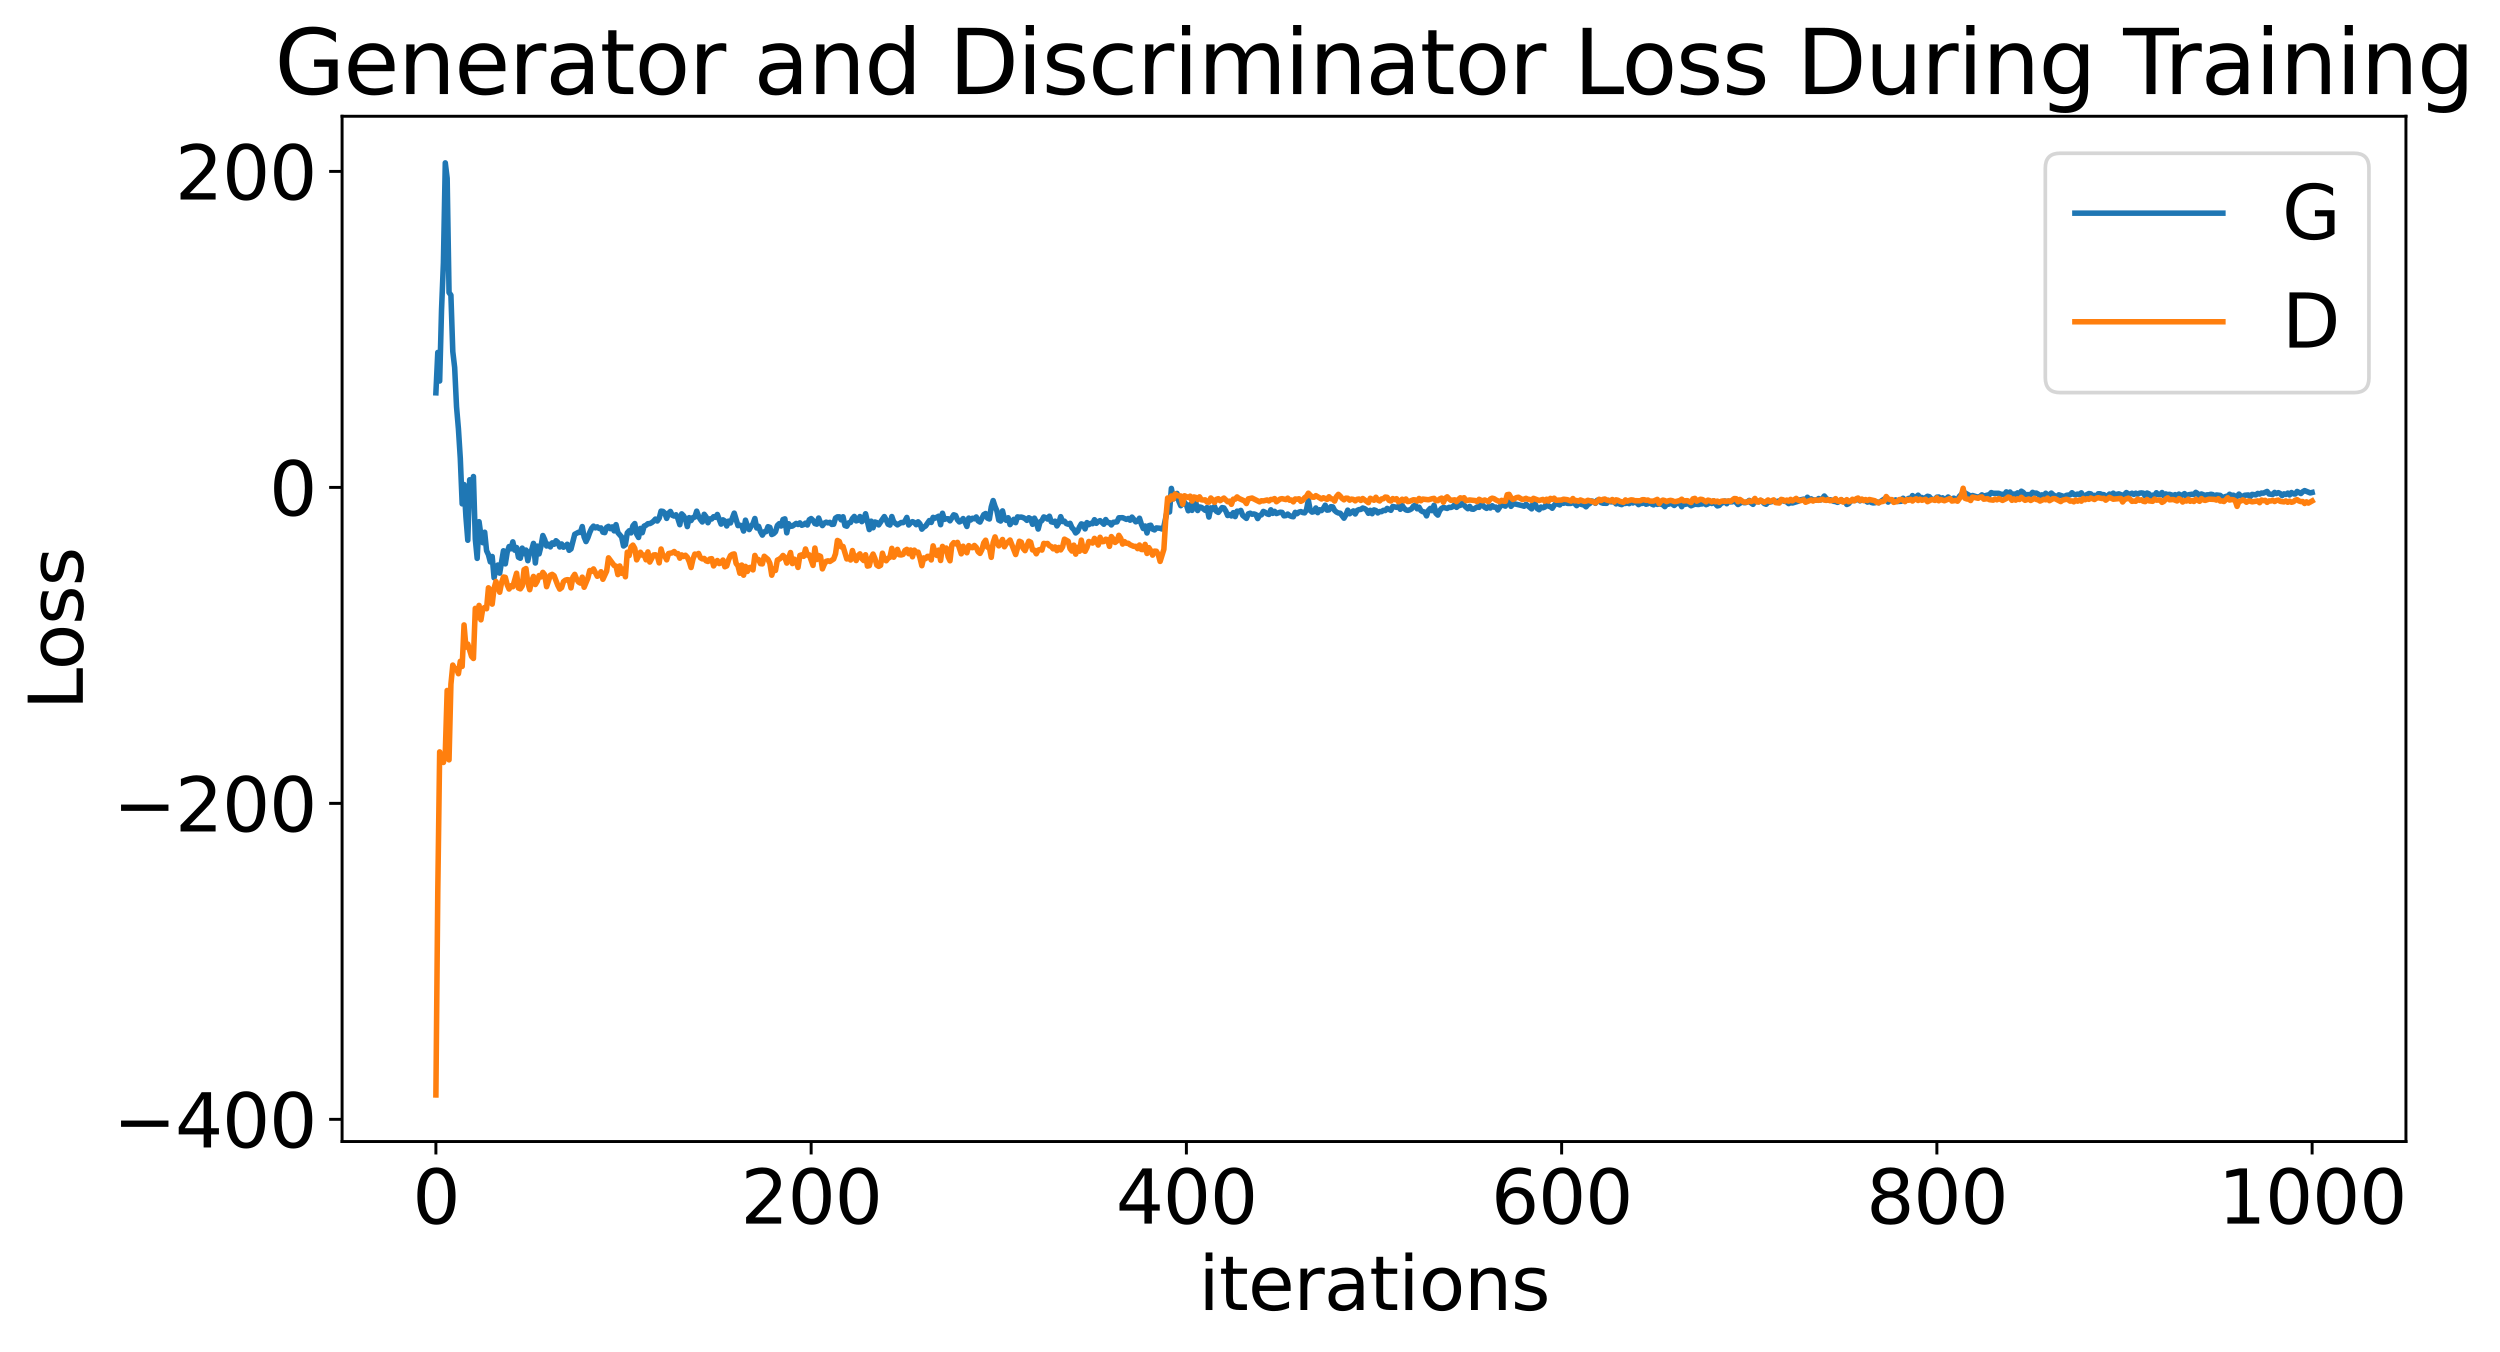 <?xml version="1.0" encoding="utf-8" standalone="no"?>
<!DOCTYPE svg PUBLIC "-//W3C//DTD SVG 1.1//EN"
  "http://www.w3.org/Graphics/SVG/1.1/DTD/svg11.dtd">
<svg xmlns:xlink="http://www.w3.org/1999/xlink" width="675.923pt" height="365.549pt" viewBox="0 0 675.923 365.549" xmlns="http://www.w3.org/2000/svg" version="1.1">
 <defs>
  <style type="text/css">*{stroke-linejoin: round; stroke-linecap: butt}</style>
 </defs>
 <g id="figure_1">
  <g id="patch_1">
   <path d="M 0 365.549 
L 675.923 365.549 
L 675.923 -0 
L 0 -0 
z
" style="fill: #ffffff"/>
  </g>
  <g id="axes_1">
   <g id="patch_2">
    <path d="M 92.491 308.636 
L 650.491 308.636 
L 650.491 31.436 
L 92.491 31.436 
z
" style="fill: #ffffff"/>
   </g>
   <g id="matplotlib.axis_1">
    <g id="xtick_1">
     <g id="line2d_1">
      <defs>
       <path id="m9a4aef0aaa" d="M 0 0 
L 0 3.5 
" style="stroke: #000000; stroke-width: 0.8"/>
      </defs>
      <g>
       <use xlink:href="#m9a4aef0aaa" x="117.854" y="308.636" style="stroke: #000000; stroke-width: 0.8"/>
      </g>
     </g>
     <g id="text_1">
      <!-- 0 -->
      <g transform="translate(111.492 330.833) scale(0.2 -0.2)">
       <defs>
        <path id="DejaVuSans-30" d="M 2034 4250 
Q 1547 4250 1301 3770 
Q 1056 3291 1056 2328 
Q 1056 1369 1301 889 
Q 1547 409 2034 409 
Q 2525 409 2770 889 
Q 3016 1369 3016 2328 
Q 3016 3291 2770 3770 
Q 2525 4250 2034 4250 
z
M 2034 4750 
Q 2819 4750 3233 4129 
Q 3647 3509 3647 2328 
Q 3647 1150 3233 529 
Q 2819 -91 2034 -91 
Q 1250 -91 836 529 
Q 422 1150 422 2328 
Q 422 3509 836 4129 
Q 1250 4750 2034 4750 
z
" transform="scale(0.016)"/>
       </defs>
       <use xlink:href="#DejaVuSans-30"/>
      </g>
     </g>
    </g>
    <g id="xtick_2">
     <g id="line2d_2">
      <g>
       <use xlink:href="#m9a4aef0aaa" x="219.309" y="308.636" style="stroke: #000000; stroke-width: 0.8"/>
      </g>
     </g>
     <g id="text_2">
      <!-- 200 -->
      <g transform="translate(200.221 330.833) scale(0.2 -0.2)">
       <defs>
        <path id="DejaVuSans-32" d="M 1228 531 
L 3431 531 
L 3431 0 
L 469 0 
L 469 531 
Q 828 903 1448 1529 
Q 2069 2156 2228 2338 
Q 2531 2678 2651 2914 
Q 2772 3150 2772 3378 
Q 2772 3750 2511 3984 
Q 2250 4219 1831 4219 
Q 1534 4219 1204 4116 
Q 875 4013 500 3803 
L 500 4441 
Q 881 4594 1212 4672 
Q 1544 4750 1819 4750 
Q 2544 4750 2975 4387 
Q 3406 4025 3406 3419 
Q 3406 3131 3298 2873 
Q 3191 2616 2906 2266 
Q 2828 2175 2409 1742 
Q 1991 1309 1228 531 
z
" transform="scale(0.016)"/>
       </defs>
       <use xlink:href="#DejaVuSans-32"/>
       <use xlink:href="#DejaVuSans-30" x="63.623"/>
       <use xlink:href="#DejaVuSans-30" x="127.246"/>
      </g>
     </g>
    </g>
    <g id="xtick_3">
     <g id="line2d_3">
      <g>
       <use xlink:href="#m9a4aef0aaa" x="320.763" y="308.636" style="stroke: #000000; stroke-width: 0.8"/>
      </g>
     </g>
     <g id="text_3">
      <!-- 400 -->
      <g transform="translate(301.676 330.833) scale(0.2 -0.2)">
       <defs>
        <path id="DejaVuSans-34" d="M 2419 4116 
L 825 1625 
L 2419 1625 
L 2419 4116 
z
M 2253 4666 
L 3047 4666 
L 3047 1625 
L 3713 1625 
L 3713 1100 
L 3047 1100 
L 3047 0 
L 2419 0 
L 2419 1100 
L 313 1100 
L 313 1709 
L 2253 4666 
z
" transform="scale(0.016)"/>
       </defs>
       <use xlink:href="#DejaVuSans-34"/>
       <use xlink:href="#DejaVuSans-30" x="63.623"/>
       <use xlink:href="#DejaVuSans-30" x="127.246"/>
      </g>
     </g>
    </g>
    <g id="xtick_4">
     <g id="line2d_4">
      <g>
       <use xlink:href="#m9a4aef0aaa" x="422.218" y="308.636" style="stroke: #000000; stroke-width: 0.8"/>
      </g>
     </g>
     <g id="text_4">
      <!-- 600 -->
      <g transform="translate(403.13 330.833) scale(0.2 -0.2)">
       <defs>
        <path id="DejaVuSans-36" d="M 2113 2584 
Q 1688 2584 1439 2293 
Q 1191 2003 1191 1497 
Q 1191 994 1439 701 
Q 1688 409 2113 409 
Q 2538 409 2786 701 
Q 3034 994 3034 1497 
Q 3034 2003 2786 2293 
Q 2538 2584 2113 2584 
z
M 3366 4563 
L 3366 3988 
Q 3128 4100 2886 4159 
Q 2644 4219 2406 4219 
Q 1781 4219 1451 3797 
Q 1122 3375 1075 2522 
Q 1259 2794 1537 2939 
Q 1816 3084 2150 3084 
Q 2853 3084 3261 2657 
Q 3669 2231 3669 1497 
Q 3669 778 3244 343 
Q 2819 -91 2113 -91 
Q 1303 -91 875 529 
Q 447 1150 447 2328 
Q 447 3434 972 4092 
Q 1497 4750 2381 4750 
Q 2619 4750 2861 4703 
Q 3103 4656 3366 4563 
z
" transform="scale(0.016)"/>
       </defs>
       <use xlink:href="#DejaVuSans-36"/>
       <use xlink:href="#DejaVuSans-30" x="63.623"/>
       <use xlink:href="#DejaVuSans-30" x="127.246"/>
      </g>
     </g>
    </g>
    <g id="xtick_5">
     <g id="line2d_5">
      <g>
       <use xlink:href="#m9a4aef0aaa" x="523.672" y="308.636" style="stroke: #000000; stroke-width: 0.8"/>
      </g>
     </g>
     <g id="text_5">
      <!-- 800 -->
      <g transform="translate(504.585 330.833) scale(0.2 -0.2)">
       <defs>
        <path id="DejaVuSans-38" d="M 2034 2216 
Q 1584 2216 1326 1975 
Q 1069 1734 1069 1313 
Q 1069 891 1326 650 
Q 1584 409 2034 409 
Q 2484 409 2743 651 
Q 3003 894 3003 1313 
Q 3003 1734 2745 1975 
Q 2488 2216 2034 2216 
z
M 1403 2484 
Q 997 2584 770 2862 
Q 544 3141 544 3541 
Q 544 4100 942 4425 
Q 1341 4750 2034 4750 
Q 2731 4750 3128 4425 
Q 3525 4100 3525 3541 
Q 3525 3141 3298 2862 
Q 3072 2584 2669 2484 
Q 3125 2378 3379 2068 
Q 3634 1759 3634 1313 
Q 3634 634 3220 271 
Q 2806 -91 2034 -91 
Q 1263 -91 848 271 
Q 434 634 434 1313 
Q 434 1759 690 2068 
Q 947 2378 1403 2484 
z
M 1172 3481 
Q 1172 3119 1398 2916 
Q 1625 2713 2034 2713 
Q 2441 2713 2670 2916 
Q 2900 3119 2900 3481 
Q 2900 3844 2670 4047 
Q 2441 4250 2034 4250 
Q 1625 4250 1398 4047 
Q 1172 3844 1172 3481 
z
" transform="scale(0.016)"/>
       </defs>
       <use xlink:href="#DejaVuSans-38"/>
       <use xlink:href="#DejaVuSans-30" x="63.623"/>
       <use xlink:href="#DejaVuSans-30" x="127.246"/>
      </g>
     </g>
    </g>
    <g id="xtick_6">
     <g id="line2d_6">
      <g>
       <use xlink:href="#m9a4aef0aaa" x="625.127" y="308.636" style="stroke: #000000; stroke-width: 0.8"/>
      </g>
     </g>
     <g id="text_6">
      <!-- 1000 -->
      <g transform="translate(599.677 330.833) scale(0.2 -0.2)">
       <defs>
        <path id="DejaVuSans-31" d="M 794 531 
L 1825 531 
L 1825 4091 
L 703 3866 
L 703 4441 
L 1819 4666 
L 2450 4666 
L 2450 531 
L 3481 531 
L 3481 0 
L 794 0 
L 794 531 
z
" transform="scale(0.016)"/>
       </defs>
       <use xlink:href="#DejaVuSans-31"/>
       <use xlink:href="#DejaVuSans-30" x="63.623"/>
       <use xlink:href="#DejaVuSans-30" x="127.246"/>
       <use xlink:href="#DejaVuSans-30" x="190.869"/>
      </g>
     </g>
    </g>
    <g id="text_7">
     <!-- iterations -->
     <g transform="translate(324.036 354.189) scale(0.2 -0.2)">
      <defs>
       <path id="DejaVuSans-69" d="M 603 3500 
L 1178 3500 
L 1178 0 
L 603 0 
L 603 3500 
z
M 603 4863 
L 1178 4863 
L 1178 4134 
L 603 4134 
L 603 4863 
z
" transform="scale(0.016)"/>
       <path id="DejaVuSans-74" d="M 1172 4494 
L 1172 3500 
L 2356 3500 
L 2356 3053 
L 1172 3053 
L 1172 1153 
Q 1172 725 1289 603 
Q 1406 481 1766 481 
L 2356 481 
L 2356 0 
L 1766 0 
Q 1100 0 847 248 
Q 594 497 594 1153 
L 594 3053 
L 172 3053 
L 172 3500 
L 594 3500 
L 594 4494 
L 1172 4494 
z
" transform="scale(0.016)"/>
       <path id="DejaVuSans-65" d="M 3597 1894 
L 3597 1613 
L 953 1613 
Q 991 1019 1311 708 
Q 1631 397 2203 397 
Q 2534 397 2845 478 
Q 3156 559 3463 722 
L 3463 178 
Q 3153 47 2828 -22 
Q 2503 -91 2169 -91 
Q 1331 -91 842 396 
Q 353 884 353 1716 
Q 353 2575 817 3079 
Q 1281 3584 2069 3584 
Q 2775 3584 3186 3129 
Q 3597 2675 3597 1894 
z
M 3022 2063 
Q 3016 2534 2758 2815 
Q 2500 3097 2075 3097 
Q 1594 3097 1305 2825 
Q 1016 2553 972 2059 
L 3022 2063 
z
" transform="scale(0.016)"/>
       <path id="DejaVuSans-72" d="M 2631 2963 
Q 2534 3019 2420 3045 
Q 2306 3072 2169 3072 
Q 1681 3072 1420 2755 
Q 1159 2438 1159 1844 
L 1159 0 
L 581 0 
L 581 3500 
L 1159 3500 
L 1159 2956 
Q 1341 3275 1631 3429 
Q 1922 3584 2338 3584 
Q 2397 3584 2469 3576 
Q 2541 3569 2628 3553 
L 2631 2963 
z
" transform="scale(0.016)"/>
       <path id="DejaVuSans-61" d="M 2194 1759 
Q 1497 1759 1228 1600 
Q 959 1441 959 1056 
Q 959 750 1161 570 
Q 1363 391 1709 391 
Q 2188 391 2477 730 
Q 2766 1069 2766 1631 
L 2766 1759 
L 2194 1759 
z
M 3341 1997 
L 3341 0 
L 2766 0 
L 2766 531 
Q 2569 213 2275 61 
Q 1981 -91 1556 -91 
Q 1019 -91 701 211 
Q 384 513 384 1019 
Q 384 1609 779 1909 
Q 1175 2209 1959 2209 
L 2766 2209 
L 2766 2266 
Q 2766 2663 2505 2880 
Q 2244 3097 1772 3097 
Q 1472 3097 1187 3025 
Q 903 2953 641 2809 
L 641 3341 
Q 956 3463 1253 3523 
Q 1550 3584 1831 3584 
Q 2591 3584 2966 3190 
Q 3341 2797 3341 1997 
z
" transform="scale(0.016)"/>
       <path id="DejaVuSans-6f" d="M 1959 3097 
Q 1497 3097 1228 2736 
Q 959 2375 959 1747 
Q 959 1119 1226 758 
Q 1494 397 1959 397 
Q 2419 397 2687 759 
Q 2956 1122 2956 1747 
Q 2956 2369 2687 2733 
Q 2419 3097 1959 3097 
z
M 1959 3584 
Q 2709 3584 3137 3096 
Q 3566 2609 3566 1747 
Q 3566 888 3137 398 
Q 2709 -91 1959 -91 
Q 1206 -91 779 398 
Q 353 888 353 1747 
Q 353 2609 779 3096 
Q 1206 3584 1959 3584 
z
" transform="scale(0.016)"/>
       <path id="DejaVuSans-6e" d="M 3513 2113 
L 3513 0 
L 2938 0 
L 2938 2094 
Q 2938 2591 2744 2837 
Q 2550 3084 2163 3084 
Q 1697 3084 1428 2787 
Q 1159 2491 1159 1978 
L 1159 0 
L 581 0 
L 581 3500 
L 1159 3500 
L 1159 2956 
Q 1366 3272 1645 3428 
Q 1925 3584 2291 3584 
Q 2894 3584 3203 3211 
Q 3513 2838 3513 2113 
z
" transform="scale(0.016)"/>
       <path id="DejaVuSans-73" d="M 2834 3397 
L 2834 2853 
Q 2591 2978 2328 3040 
Q 2066 3103 1784 3103 
Q 1356 3103 1142 2972 
Q 928 2841 928 2578 
Q 928 2378 1081 2264 
Q 1234 2150 1697 2047 
L 1894 2003 
Q 2506 1872 2764 1633 
Q 3022 1394 3022 966 
Q 3022 478 2636 193 
Q 2250 -91 1575 -91 
Q 1294 -91 989 -36 
Q 684 19 347 128 
L 347 722 
Q 666 556 975 473 
Q 1284 391 1588 391 
Q 1994 391 2212 530 
Q 2431 669 2431 922 
Q 2431 1156 2273 1281 
Q 2116 1406 1581 1522 
L 1381 1569 
Q 847 1681 609 1914 
Q 372 2147 372 2553 
Q 372 3047 722 3315 
Q 1072 3584 1716 3584 
Q 2034 3584 2315 3537 
Q 2597 3491 2834 3397 
z
" transform="scale(0.016)"/>
      </defs>
      <use xlink:href="#DejaVuSans-69"/>
      <use xlink:href="#DejaVuSans-74" x="27.783"/>
      <use xlink:href="#DejaVuSans-65" x="66.992"/>
      <use xlink:href="#DejaVuSans-72" x="128.516"/>
      <use xlink:href="#DejaVuSans-61" x="169.629"/>
      <use xlink:href="#DejaVuSans-74" x="230.908"/>
      <use xlink:href="#DejaVuSans-69" x="270.117"/>
      <use xlink:href="#DejaVuSans-6f" x="297.9"/>
      <use xlink:href="#DejaVuSans-6e" x="359.082"/>
      <use xlink:href="#DejaVuSans-73" x="422.461"/>
     </g>
    </g>
   </g>
   <g id="matplotlib.axis_2">
    <g id="ytick_1">
     <g id="line2d_7">
      <defs>
       <path id="mc6a2174720" d="M 0 0 
L -3.5 0 
" style="stroke: #000000; stroke-width: 0.8"/>
      </defs>
      <g>
       <use xlink:href="#mc6a2174720" x="92.491" y="302.634" style="stroke: #000000; stroke-width: 0.8"/>
      </g>
     </g>
     <g id="text_8">
      <!-- −400 -->
      <g transform="translate(30.556 310.233) scale(0.2 -0.2)">
       <defs>
        <path id="DejaVuSans-2212" d="M 678 2272 
L 4684 2272 
L 4684 1741 
L 678 1741 
L 678 2272 
z
" transform="scale(0.016)"/>
       </defs>
       <use xlink:href="#DejaVuSans-2212"/>
       <use xlink:href="#DejaVuSans-34" x="83.789"/>
       <use xlink:href="#DejaVuSans-30" x="147.412"/>
       <use xlink:href="#DejaVuSans-30" x="211.035"/>
      </g>
     </g>
    </g>
    <g id="ytick_2">
     <g id="line2d_8">
      <g>
       <use xlink:href="#mc6a2174720" x="92.491" y="217.204" style="stroke: #000000; stroke-width: 0.8"/>
      </g>
     </g>
     <g id="text_9">
      <!-- −200 -->
      <g transform="translate(30.556 224.803) scale(0.2 -0.2)">
       <use xlink:href="#DejaVuSans-2212"/>
       <use xlink:href="#DejaVuSans-32" x="83.789"/>
       <use xlink:href="#DejaVuSans-30" x="147.412"/>
       <use xlink:href="#DejaVuSans-30" x="211.035"/>
      </g>
     </g>
    </g>
    <g id="ytick_3">
     <g id="line2d_9">
      <g>
       <use xlink:href="#mc6a2174720" x="92.491" y="131.774" style="stroke: #000000; stroke-width: 0.8"/>
      </g>
     </g>
     <g id="text_10">
      <!-- 0 -->
      <g transform="translate(72.766 139.373) scale(0.2 -0.2)">
       <use xlink:href="#DejaVuSans-30"/>
      </g>
     </g>
    </g>
    <g id="ytick_4">
     <g id="line2d_10">
      <g>
       <use xlink:href="#mc6a2174720" x="92.491" y="46.344" style="stroke: #000000; stroke-width: 0.8"/>
      </g>
     </g>
     <g id="text_11">
      <!-- 200 -->
      <g transform="translate(47.316 53.943) scale(0.2 -0.2)">
       <use xlink:href="#DejaVuSans-32"/>
       <use xlink:href="#DejaVuSans-30" x="63.623"/>
       <use xlink:href="#DejaVuSans-30" x="127.246"/>
      </g>
     </g>
    </g>
    <g id="text_12">
     <!-- Loss -->
     <g transform="translate(22.397 191.971) rotate(-90) scale(0.2 -0.2)">
      <defs>
       <path id="DejaVuSans-4c" d="M 628 4666 
L 1259 4666 
L 1259 531 
L 3531 531 
L 3531 0 
L 628 0 
L 628 4666 
z
" transform="scale(0.016)"/>
      </defs>
      <use xlink:href="#DejaVuSans-4c"/>
      <use xlink:href="#DejaVuSans-6f" x="53.963"/>
      <use xlink:href="#DejaVuSans-73" x="115.145"/>
      <use xlink:href="#DejaVuSans-73" x="167.244"/>
     </g>
    </g>
   </g>
   <g id="line2d_11">
    <path d="M 117.854 106.201 
L 118.362 95.293 
L 118.869 103.013 
L 119.376 83.802 
L 119.883 71.07 
L 120.391 44.036 
L 120.898 48.202 
L 121.405 79.082 
L 121.912 79.801 
L 122.42 95.039 
L 122.927 99.384 
L 123.434 110.005 
L 123.942 115.933 
L 124.449 123.922 
L 124.956 136.223 
L 125.463 131.012 
L 125.971 139.741 
L 126.478 146.066 
L 126.985 129.712 
L 127.492 135.776 
L 128 128.84 
L 128.507 145.744 
L 129.014 150.966 
L 129.522 141.048 
L 130.029 144.709 
L 130.536 146.73 
L 131.043 143.903 
L 131.551 148.889 
L 132.058 149.977 
L 132.565 151.915 
L 133.072 150.461 
L 133.58 156.209 
L 134.087 153.818 
L 134.594 152.77 
L 135.102 154.957 
L 136.116 148.92 
L 136.623 152.45 
L 137.131 149.303 
L 137.638 147.781 
L 138.145 148.375 
L 138.652 146.504 
L 139.16 148.745 
L 139.667 148.044 
L 140.174 150.657 
L 140.682 150.932 
L 141.189 148.202 
L 141.696 149.697 
L 142.203 148.72 
L 142.711 151.591 
L 143.218 149.238 
L 143.725 148.782 
L 144.232 146.917 
L 144.74 152.215 
L 145.247 147.649 
L 145.754 149.753 
L 146.262 147.695 
L 146.769 144.795 
L 147.276 145.922 
L 147.783 147.615 
L 148.291 147.13 
L 148.798 147.865 
L 149.305 146.771 
L 149.812 147.15 
L 150.32 146.202 
L 150.827 146.632 
L 151.334 147.882 
L 151.842 147.073 
L 152.349 147.952 
L 152.856 147.692 
L 153.363 147.157 
L 153.871 148.781 
L 154.378 148.414 
L 155.392 144.451 
L 156.407 143.911 
L 156.914 143.957 
L 157.422 142.369 
L 157.929 145.189 
L 158.436 146.419 
L 158.943 145.376 
L 159.451 143.944 
L 159.958 142.844 
L 160.465 142.253 
L 160.972 142.718 
L 161.48 142.444 
L 161.987 142.872 
L 162.494 142.731 
L 163.002 143.888 
L 163.509 144.002 
L 164.016 142.575 
L 164.523 142.306 
L 165.031 142.938 
L 165.538 142.458 
L 166.045 143.532 
L 166.552 141.851 
L 167.06 144.015 
L 168.074 145.177 
L 168.582 147.615 
L 169.089 147.264 
L 169.596 144.074 
L 170.103 143.508 
L 170.611 144.077 
L 171.118 142.152 
L 171.625 141.557 
L 172.132 144.417 
L 172.64 145.316 
L 173.147 142.868 
L 173.654 144.028 
L 174.162 142.228 
L 174.669 142.014 
L 175.176 141.589 
L 175.683 141.571 
L 176.191 141.311 
L 176.698 140.918 
L 177.205 140.347 
L 177.712 140.862 
L 178.22 140.112 
L 178.727 138.192 
L 179.234 138.269 
L 179.742 138.718 
L 180.249 140.157 
L 180.756 138.766 
L 181.263 138.28 
L 181.771 139.324 
L 182.278 139.525 
L 182.785 139.18 
L 183.292 140.24 
L 183.8 141.858 
L 184.307 138.938 
L 184.814 139.449 
L 185.322 140.337 
L 185.829 142.371 
L 186.336 139.956 
L 186.843 140.734 
L 187.351 139.937 
L 187.858 139.804 
L 188.365 138.205 
L 188.872 139.587 
L 189.38 140.467 
L 189.887 141.119 
L 190.394 139.052 
L 190.902 139.737 
L 191.409 141.329 
L 191.916 140.28 
L 192.423 140.314 
L 192.931 139.701 
L 193.438 139.86 
L 193.945 139.098 
L 194.96 141.703 
L 195.467 140.546 
L 195.974 140.869 
L 196.482 142.202 
L 196.989 140.898 
L 197.496 141.392 
L 198.511 138.738 
L 199.525 142.103 
L 200.032 141.988 
L 200.54 142.147 
L 201.047 143.574 
L 201.554 140.637 
L 202.062 142.175 
L 202.569 143.176 
L 203.076 142.277 
L 203.583 141.614 
L 204.091 140.192 
L 204.598 142.751 
L 205.105 142.302 
L 205.612 143.746 
L 206.12 144.672 
L 206.627 143.789 
L 207.134 143.741 
L 207.642 142.406 
L 208.149 142.587 
L 208.656 144.513 
L 209.163 144.273 
L 209.671 143.77 
L 210.178 142.061 
L 210.685 141.581 
L 211.192 142.217 
L 211.7 140.462 
L 212.207 140.281 
L 212.714 144.055 
L 213.222 141.606 
L 213.729 142.299 
L 214.236 142.239 
L 215.251 141.52 
L 215.758 141.8 
L 216.265 141.371 
L 216.772 142.012 
L 217.28 141.834 
L 217.787 141.438 
L 218.294 141.943 
L 218.802 140.529 
L 219.309 140.209 
L 219.816 140.703 
L 220.323 141.555 
L 220.831 141.716 
L 221.338 140.066 
L 221.845 141.36 
L 222.352 142.103 
L 222.86 141.443 
L 223.367 141.18 
L 223.874 141.37 
L 224.382 141.233 
L 224.889 141.782 
L 225.396 141.728 
L 225.903 140.068 
L 226.411 139.741 
L 226.918 139.73 
L 227.425 140.555 
L 227.932 139.72 
L 228.44 142.083 
L 228.947 142.271 
L 229.454 141.36 
L 229.962 141.263 
L 230.469 140.203 
L 230.976 139.631 
L 231.483 140.828 
L 231.991 140.659 
L 232.498 139.661 
L 233.005 141.034 
L 233.512 140.479 
L 234.02 138.909 
L 235.034 143.176 
L 235.542 140.912 
L 236.049 142.694 
L 236.556 141.133 
L 237.063 141.298 
L 237.571 141.917 
L 238.585 140.398 
L 239.092 139.672 
L 239.6 140.569 
L 240.107 141.729 
L 240.614 141.956 
L 241.122 139.661 
L 241.629 141.116 
L 242.643 141.908 
L 243.658 141.272 
L 244.165 141.304 
L 244.672 140.884 
L 245.18 139.9 
L 245.687 141.94 
L 246.194 141.381 
L 246.702 141.044 
L 247.209 141.257 
L 247.716 141.861 
L 248.223 141.082 
L 248.731 141.623 
L 249.238 143.065 
L 249.745 142.509 
L 250.252 142.224 
L 251.267 140.742 
L 251.774 141.25 
L 252.282 139.882 
L 252.789 140.101 
L 253.803 139.565 
L 254.311 141.858 
L 254.818 138.773 
L 255.325 140.42 
L 255.832 140.257 
L 256.34 140.258 
L 256.847 140.809 
L 257.862 139.187 
L 258.369 139.36 
L 258.876 140.556 
L 259.383 141.113 
L 259.891 140.861 
L 260.398 140.21 
L 260.905 141.106 
L 261.412 142.337 
L 261.92 140.073 
L 262.427 140.602 
L 262.934 140.125 
L 263.442 140.266 
L 263.949 139.772 
L 264.456 140.821 
L 264.963 141.145 
L 265.978 139.142 
L 266.485 138.845 
L 266.992 140.094 
L 267.5 140.316 
L 268.007 137.06 
L 268.514 135.341 
L 269.022 136.917 
L 269.529 138.126 
L 270.036 140.61 
L 270.543 140.872 
L 271.051 138.131 
L 271.558 140.283 
L 272.065 140.684 
L 272.572 139.987 
L 273.08 141.834 
L 274.094 140.418 
L 274.602 141.312 
L 275.109 139.75 
L 275.616 139.84 
L 276.123 139.798 
L 276.631 139.949 
L 277.138 140.22 
L 277.645 140.689 
L 278.152 139.985 
L 278.66 140.275 
L 279.167 141.752 
L 279.674 140.095 
L 280.182 141.106 
L 280.689 143.034 
L 281.196 141.115 
L 281.703 140.738 
L 282.211 139.765 
L 282.718 139.957 
L 283.225 140.338 
L 283.732 139.574 
L 284.24 141.083 
L 284.747 141.207 
L 285.254 140.915 
L 285.762 142.191 
L 286.269 141.337 
L 286.776 139.693 
L 287.283 141.001 
L 287.791 140.909 
L 288.298 141.553 
L 288.805 141.73 
L 289.312 141.491 
L 289.82 142.667 
L 290.327 143.195 
L 290.834 144.093 
L 291.342 143.682 
L 291.849 142.5 
L 292.356 141.642 
L 292.863 141.82 
L 293.371 142.998 
L 293.878 141.298 
L 294.385 141.846 
L 294.892 141.504 
L 295.4 141.585 
L 295.907 140.514 
L 296.414 141.486 
L 296.922 140.997 
L 297.429 140.769 
L 298.443 141.735 
L 298.951 140.479 
L 299.458 141.269 
L 299.965 141.301 
L 300.472 141.925 
L 300.98 141.22 
L 301.994 141.096 
L 302.502 140.001 
L 303.516 139.961 
L 304.531 140.421 
L 305.038 140.187 
L 305.545 140.647 
L 306.052 139.811 
L 307.067 141.081 
L 307.574 140.893 
L 308.082 140.118 
L 308.589 141.721 
L 309.096 142.881 
L 309.603 142.215 
L 310.111 144.1 
L 310.618 142.123 
L 311.125 142.008 
L 311.632 143.051 
L 312.14 143.274 
L 312.647 142.734 
L 313.662 142.832 
L 314.169 143.022 
L 314.676 142.35 
L 315.691 137.555 
L 316.198 138.422 
L 316.705 132.056 
L 317.212 134.866 
L 317.72 134.561 
L 318.227 133.417 
L 318.734 135.529 
L 319.242 136.721 
L 319.749 136.133 
L 320.256 135.806 
L 320.763 136.48 
L 321.271 138.092 
L 321.778 136.412 
L 322.285 137.985 
L 322.792 135.26 
L 323.3 135.859 
L 323.807 138.03 
L 324.314 137.059 
L 324.822 137.17 
L 325.836 137.964 
L 326.343 137.214 
L 326.851 139.79 
L 327.358 137.311 
L 327.865 137.759 
L 328.372 136.925 
L 328.88 138.246 
L 329.387 138.539 
L 330.402 137.244 
L 330.909 137.333 
L 331.416 138.163 
L 331.923 139.383 
L 332.431 139.122 
L 332.938 139.495 
L 333.445 138.612 
L 333.952 139.669 
L 334.46 138.211 
L 334.967 138.305 
L 335.474 138.008 
L 335.982 139.329 
L 336.996 140.157 
L 337.503 138.933 
L 338.011 138.755 
L 338.518 139.031 
L 339.025 138.952 
L 339.532 139.122 
L 340.04 140.201 
L 340.547 139.344 
L 341.054 139.197 
L 341.562 138.278 
L 342.069 138.508 
L 342.576 138.928 
L 343.083 139.094 
L 343.591 137.837 
L 344.098 138.795 
L 344.605 138.255 
L 345.112 138.846 
L 346.127 138.482 
L 346.634 138.543 
L 347.142 139.459 
L 347.649 139.401 
L 348.156 138.988 
L 348.663 139.401 
L 349.171 139.62 
L 349.678 139.714 
L 350.185 138.527 
L 350.692 138.884 
L 351.2 138.449 
L 351.707 138.319 
L 352.214 138.572 
L 352.722 138.663 
L 353.229 137.843 
L 353.736 135.219 
L 354.243 138.011 
L 354.751 138.464 
L 355.258 138.32 
L 355.765 137.345 
L 356.272 138.605 
L 356.78 137.814 
L 357.287 138.047 
L 357.794 137.48 
L 358.302 136.591 
L 358.809 137.926 
L 359.316 137.861 
L 359.823 136.996 
L 360.331 137.051 
L 360.838 138.01 
L 361.345 138.448 
L 361.852 138.695 
L 362.36 138.762 
L 363.374 140.098 
L 363.882 139.199 
L 364.389 137.933 
L 364.896 138.903 
L 365.911 138.133 
L 366.418 138.96 
L 366.925 138.016 
L 367.432 137.783 
L 367.94 137.729 
L 368.447 137.352 
L 368.954 137.535 
L 369.462 137.881 
L 369.969 138.774 
L 370.476 137.98 
L 370.983 138.89 
L 371.491 137.86 
L 371.998 138.036 
L 372.505 138.682 
L 373.012 138.314 
L 373.52 138.331 
L 374.027 137.975 
L 374.534 138.033 
L 375.042 137.463 
L 376.056 137.971 
L 376.563 136.936 
L 377.578 137.163 
L 378.085 136.946 
L 378.592 137.696 
L 379.1 136.667 
L 379.607 137.4 
L 380.114 137.865 
L 380.622 137.993 
L 381.129 137.847 
L 381.636 137.571 
L 382.143 136.85 
L 382.651 136.521 
L 383.158 137.562 
L 383.665 137.137 
L 384.172 138.046 
L 384.68 138.349 
L 385.187 138.443 
L 385.694 139.474 
L 386.202 137.995 
L 386.709 137.456 
L 387.216 138.067 
L 387.723 136.619 
L 388.231 138.786 
L 388.738 139.266 
L 389.245 138.051 
L 389.752 137.452 
L 390.26 137.196 
L 391.274 137.462 
L 391.782 137.178 
L 392.289 137.208 
L 392.796 136.974 
L 393.303 136.468 
L 393.811 137.17 
L 394.318 136.737 
L 394.825 136.623 
L 395.332 136.074 
L 396.347 137.12 
L 396.854 137.538 
L 397.362 136.917 
L 397.869 137.635 
L 398.376 137.687 
L 399.391 137.053 
L 399.898 137.172 
L 400.405 136.12 
L 401.42 137.156 
L 401.927 137.445 
L 402.434 136.953 
L 402.942 137.35 
L 403.449 136.735 
L 403.956 137.128 
L 404.463 137.106 
L 404.971 137.875 
L 405.985 136.361 
L 407 136.85 
L 407.507 135.736 
L 408.014 134.242 
L 408.522 136.9 
L 409.029 136.343 
L 409.536 136.228 
L 411.565 136.706 
L 412.072 136.869 
L 412.58 136.337 
L 414.102 137.581 
L 414.609 135.582 
L 415.116 136.373 
L 415.623 137.498 
L 416.131 137.813 
L 416.638 137.086 
L 417.145 137.294 
L 417.652 137.108 
L 418.16 136.084 
L 418.667 136.845 
L 419.174 136.989 
L 419.682 137.412 
L 420.189 136.633 
L 420.696 136.106 
L 421.711 136.519 
L 422.218 135.883 
L 422.725 136.074 
L 423.232 135.85 
L 423.74 136.101 
L 424.754 136.109 
L 425.262 135.828 
L 425.769 136.16 
L 426.276 136.708 
L 426.783 136.149 
L 428.305 136.573 
L 428.812 137.021 
L 429.32 136.422 
L 429.827 136.142 
L 430.334 135.461 
L 430.842 135.597 
L 431.349 136.081 
L 431.856 135.256 
L 432.363 135.402 
L 432.871 135.864 
L 433.378 136.049 
L 434.392 136.082 
L 434.9 135.296 
L 435.407 135.667 
L 436.422 135.688 
L 436.929 136.232 
L 437.436 135.878 
L 437.943 136.3 
L 438.451 136.433 
L 438.958 136.122 
L 439.465 136.113 
L 439.972 135.949 
L 440.48 136.171 
L 440.987 135.781 
L 441.494 135.988 
L 442.002 135.614 
L 442.509 135.939 
L 443.016 136.437 
L 443.523 136.129 
L 444.031 136.096 
L 444.538 135.921 
L 445.045 136.33 
L 445.552 136.176 
L 446.06 135.657 
L 446.567 136.279 
L 447.074 136.5 
L 447.582 135.696 
L 448.089 136.369 
L 448.596 136.248 
L 449.103 136.299 
L 449.611 136.489 
L 450.118 136.974 
L 450.625 136.304 
L 451.132 136.33 
L 451.64 136.094 
L 452.147 136.279 
L 452.654 136.656 
L 453.162 136.227 
L 453.669 135.975 
L 454.176 136.063 
L 454.683 136.99 
L 455.191 136.175 
L 455.698 136.353 
L 456.205 136.047 
L 457.22 136.742 
L 458.234 136.308 
L 459.249 136.413 
L 459.756 136.256 
L 460.263 136.244 
L 460.771 135.97 
L 461.278 136.447 
L 461.785 136.229 
L 462.292 135.584 
L 462.8 136.127 
L 463.307 135.438 
L 463.814 136.241 
L 464.322 136.778 
L 464.829 136.65 
L 465.336 136.11 
L 465.843 135.877 
L 466.351 135.464 
L 466.858 136.187 
L 467.365 135.511 
L 467.872 135.691 
L 468.38 135.681 
L 468.887 135.049 
L 469.394 135.842 
L 469.902 136.397 
L 470.409 136.093 
L 470.916 135.618 
L 471.423 135.904 
L 471.931 135.915 
L 472.438 135.683 
L 472.945 135.297 
L 473.452 135.992 
L 473.96 136.359 
L 474.467 135.626 
L 474.974 135.514 
L 475.482 135.662 
L 475.989 135.308 
L 476.496 135.584 
L 477.003 136.139 
L 477.511 136.33 
L 478.018 135.833 
L 479.032 135.627 
L 479.54 135.369 
L 480.047 135.595 
L 480.554 135.559 
L 481.569 135.299 
L 482.583 135.541 
L 483.091 135.716 
L 483.598 136.159 
L 484.105 135.896 
L 484.612 136 
L 486.134 135.536 
L 486.642 135.175 
L 487.656 134.962 
L 488.163 135.25 
L 488.671 134.444 
L 489.178 135.162 
L 489.685 134.873 
L 490.192 135.188 
L 491.207 135.233 
L 491.714 134.783 
L 492.222 135.172 
L 492.729 134.798 
L 493.236 134.11 
L 493.743 134.751 
L 494.251 135.204 
L 494.758 135.104 
L 495.265 135.264 
L 495.772 135.544 
L 496.28 135.61 
L 496.787 135.819 
L 497.294 135.562 
L 497.802 135.151 
L 498.309 135.49 
L 498.816 135.618 
L 499.323 136.389 
L 499.831 136.16 
L 500.338 135.495 
L 501.352 135.165 
L 501.86 135.163 
L 502.367 134.982 
L 502.874 135.407 
L 503.382 135.167 
L 504.396 135.337 
L 504.903 135.753 
L 505.411 135.361 
L 505.918 135.841 
L 506.425 135.972 
L 506.932 135.934 
L 507.44 135.721 
L 507.947 135.913 
L 509.469 134.915 
L 509.976 134.843 
L 510.483 135.752 
L 510.991 135.282 
L 511.498 135.303 
L 512.005 135.437 
L 512.512 135.157 
L 513.02 135.591 
L 514.034 135.526 
L 514.542 134.718 
L 515.049 135.269 
L 515.556 135.069 
L 516.063 134.731 
L 516.571 134.875 
L 517.078 133.996 
L 517.585 134.768 
L 518.6 133.886 
L 519.107 134.532 
L 519.614 134.507 
L 520.122 134.883 
L 521.136 134.178 
L 521.643 134.304 
L 522.151 134.899 
L 523.165 135.135 
L 523.672 134.423 
L 524.18 134.374 
L 524.687 134.932 
L 525.194 134.592 
L 525.702 135.018 
L 526.209 134.859 
L 526.716 134.372 
L 527.223 134.899 
L 527.731 134.892 
L 528.238 134.687 
L 529.252 135.223 
L 529.76 134.212 
L 530.774 133.175 
L 531.282 133.272 
L 532.296 133.845 
L 532.803 134.15 
L 533.311 133.969 
L 534.325 134.288 
L 534.832 134.41 
L 535.34 134.201 
L 535.847 133.796 
L 536.354 134.128 
L 537.876 133.721 
L 538.383 133.183 
L 538.891 133.366 
L 539.905 133.368 
L 540.412 133.382 
L 540.92 133.606 
L 541.934 133.694 
L 542.442 132.989 
L 542.949 133.429 
L 543.456 133.032 
L 543.963 133.827 
L 544.471 133.564 
L 544.978 133.638 
L 545.485 133.251 
L 545.992 133.848 
L 546.5 132.813 
L 547.007 133.119 
L 547.514 133.748 
L 549.036 133.724 
L 549.543 133.123 
L 550.051 133.346 
L 550.558 133.318 
L 551.065 133.597 
L 551.572 134.069 
L 552.08 133.791 
L 552.587 134.29 
L 553.094 133.361 
L 553.602 134.101 
L 554.616 133.317 
L 555.123 133.79 
L 555.631 134.099 
L 556.138 134.257 
L 556.645 133.784 
L 558.167 134.287 
L 558.674 133.925 
L 559.689 133.787 
L 560.196 133.223 
L 560.703 133.679 
L 561.211 133.74 
L 561.718 133.579 
L 562.225 133.665 
L 562.732 133.247 
L 563.24 134.248 
L 564.762 133.448 
L 565.269 133.525 
L 565.776 134.057 
L 566.283 133.942 
L 566.791 134.341 
L 567.298 133.499 
L 567.805 133.501 
L 568.312 133.726 
L 568.82 133.744 
L 569.327 134.142 
L 569.834 134.083 
L 570.342 133.578 
L 570.849 133.85 
L 571.356 133.338 
L 571.863 133.756 
L 572.878 133.523 
L 573.892 133.938 
L 574.4 133.673 
L 574.907 133.175 
L 575.414 133.509 
L 575.922 133.59 
L 576.429 133.356 
L 576.936 133.682 
L 577.443 133.348 
L 577.951 133.633 
L 578.458 133.332 
L 578.965 133.269 
L 579.472 133.34 
L 579.98 134.076 
L 580.487 133.297 
L 580.994 133.51 
L 581.502 134.262 
L 582.009 133.874 
L 582.516 133.965 
L 583.023 133.225 
L 583.531 133.731 
L 584.038 133.719 
L 584.545 133.172 
L 585.052 134.115 
L 585.56 133.541 
L 586.067 133.746 
L 586.574 133.64 
L 587.589 133.984 
L 588.096 133.737 
L 588.603 134.384 
L 589.111 133.591 
L 589.618 134.078 
L 590.632 133.463 
L 591.14 134.36 
L 591.647 133.782 
L 592.662 133.625 
L 593.169 133.689 
L 593.676 133.12 
L 594.183 133.455 
L 594.691 134.265 
L 595.198 133.556 
L 596.212 133.96 
L 596.72 133.78 
L 597.227 133.796 
L 597.734 133.629 
L 598.242 133.722 
L 598.749 134.208 
L 599.256 133.825 
L 600.271 133.945 
L 600.778 134.41 
L 601.285 134.414 
L 601.792 134.212 
L 602.3 134.155 
L 602.807 133.633 
L 603.314 133.94 
L 603.822 133.881 
L 604.329 134.138 
L 604.836 134.221 
L 605.343 133.592 
L 605.851 134.119 
L 606.358 134.224 
L 606.865 133.907 
L 607.88 133.821 
L 608.387 134.29 
L 608.894 133.67 
L 609.909 133.8 
L 610.416 133.41 
L 610.923 133.571 
L 611.431 133.299 
L 611.938 133.338 
L 612.952 132.875 
L 613.46 133.555 
L 614.474 133.682 
L 614.982 133.133 
L 615.489 133.447 
L 615.996 133.199 
L 616.503 133.44 
L 617.011 133.989 
L 617.518 133.524 
L 618.025 133.683 
L 618.532 133.322 
L 619.04 133.817 
L 619.547 133.164 
L 620.054 133.525 
L 620.562 133.569 
L 621.069 132.88 
L 622.083 133.433 
L 622.591 132.95 
L 623.098 132.646 
L 624.62 133.273 
L 625.127 133.148 
L 625.127 133.148 
" clip-path="url(#pa59493c464)" style="fill: none; stroke: #1f77b4; stroke-width: 1.5; stroke-linecap: square"/>
   </g>
   <g id="line2d_12">
    <path d="M 117.854 296.036 
L 118.362 241.114 
L 118.869 203.289 
L 119.376 205.05 
L 119.883 206.143 
L 120.391 203.499 
L 120.898 186.686 
L 121.405 205.438 
L 121.912 185.019 
L 122.42 179.82 
L 122.927 180.821 
L 123.434 180.814 
L 123.942 182.147 
L 124.449 178.8 
L 124.956 180.178 
L 125.463 168.963 
L 125.971 174.974 
L 126.478 174.143 
L 127.492 177.477 
L 128 178.029 
L 128.507 164.488 
L 129.014 166.987 
L 129.522 163.693 
L 130.029 167.581 
L 130.536 164.552 
L 131.043 164.243 
L 131.551 164.583 
L 132.058 158.928 
L 132.565 159.597 
L 133.072 163.333 
L 133.58 159.064 
L 134.087 157.227 
L 135.102 160.115 
L 135.609 157.536 
L 136.116 156.008 
L 136.623 156.102 
L 137.131 158.114 
L 137.638 159.255 
L 138.145 158.372 
L 138.652 158.634 
L 139.667 154.988 
L 140.174 158.988 
L 140.682 159.204 
L 141.189 158.45 
L 141.696 154.021 
L 142.203 153.725 
L 142.711 157.614 
L 143.218 159.434 
L 143.725 157.18 
L 144.232 155.851 
L 144.74 158.029 
L 145.247 157.177 
L 145.754 155.614 
L 146.262 155.981 
L 146.769 154.754 
L 147.276 155.408 
L 147.783 158.616 
L 148.798 155.516 
L 149.305 155.289 
L 149.812 155.671 
L 150.827 158.296 
L 151.334 159.281 
L 151.842 158.872 
L 152.349 157.263 
L 152.856 156.861 
L 153.363 156.725 
L 153.871 156.788 
L 154.378 158.944 
L 154.885 156.05 
L 155.392 155.294 
L 155.9 156.562 
L 156.407 157.363 
L 156.914 157.655 
L 157.422 156.047 
L 157.929 158.775 
L 158.943 156.305 
L 159.451 154.245 
L 159.958 154.474 
L 160.465 153.823 
L 161.48 155.804 
L 161.987 155.532 
L 162.494 154.587 
L 163.002 156.615 
L 164.016 154.424 
L 164.523 150.825 
L 166.045 152.889 
L 166.552 153.077 
L 167.06 155.35 
L 167.567 153.019 
L 168.074 155.002 
L 168.582 153.832 
L 169.089 155.944 
L 169.596 149.306 
L 170.103 150.203 
L 170.611 147.869 
L 171.118 147.384 
L 171.625 148.273 
L 172.132 151.364 
L 173.147 149.314 
L 173.654 150.087 
L 174.162 150.064 
L 174.669 151.354 
L 175.176 149.224 
L 175.683 151.955 
L 176.698 150.047 
L 177.205 149.992 
L 177.712 150.313 
L 178.22 152.187 
L 178.727 148.438 
L 179.234 150.236 
L 179.742 150.332 
L 180.249 151.363 
L 180.756 149.663 
L 181.771 149.462 
L 182.278 149.118 
L 182.785 149.697 
L 183.292 149.674 
L 183.8 150.916 
L 184.307 150.034 
L 184.814 150.453 
L 185.322 150.123 
L 185.829 150.654 
L 186.336 151.798 
L 186.843 153.433 
L 187.351 151.197 
L 187.858 149.81 
L 188.365 149.944 
L 188.872 149.64 
L 189.38 150.804 
L 189.887 151.108 
L 190.394 150.992 
L 190.902 151.624 
L 191.409 151.801 
L 191.916 151.139 
L 192.423 151.052 
L 192.931 153.007 
L 193.438 152.15 
L 193.945 151.548 
L 194.452 152.375 
L 194.96 152.168 
L 195.467 151.426 
L 195.974 153.236 
L 196.482 153.007 
L 196.989 151.353 
L 197.496 150.212 
L 198.003 149.878 
L 198.511 149.767 
L 199.018 152.334 
L 199.525 152.985 
L 200.032 154.989 
L 200.54 152.777 
L 201.047 155.511 
L 201.554 153.132 
L 202.062 154.506 
L 202.569 153.474 
L 203.076 153.384 
L 203.583 154.081 
L 204.091 150.174 
L 204.598 151.304 
L 205.105 151.289 
L 205.612 152.398 
L 206.12 152.457 
L 206.627 150.404 
L 207.642 151.257 
L 208.149 152.309 
L 208.656 155.515 
L 209.163 153.8 
L 209.671 154.223 
L 210.178 151.425 
L 210.685 151.191 
L 211.192 150.809 
L 211.7 150.18 
L 212.207 150.737 
L 212.714 152.238 
L 213.729 149.39 
L 214.236 152.367 
L 214.743 151.178 
L 215.251 151.578 
L 215.758 153.415 
L 216.265 150.168 
L 216.772 150.014 
L 217.28 150.414 
L 217.787 148.433 
L 218.294 150.092 
L 218.802 150.013 
L 219.816 152.863 
L 220.323 148.176 
L 220.831 151.276 
L 221.338 150.204 
L 221.845 150.429 
L 222.352 153.806 
L 222.86 152.565 
L 223.367 151.764 
L 223.874 151.635 
L 224.382 151.799 
L 225.396 151.136 
L 225.903 149.717 
L 226.411 146.125 
L 226.918 146.39 
L 227.425 147.846 
L 227.932 147.747 
L 228.947 151.12 
L 229.454 150.825 
L 229.962 151.403 
L 230.469 148.853 
L 230.976 150.662 
L 231.483 151.552 
L 231.991 150.23 
L 232.498 149.747 
L 233.005 151.023 
L 233.512 151.545 
L 234.02 149.99 
L 234.527 153.053 
L 235.034 152.928 
L 235.542 150.855 
L 236.049 149.804 
L 236.556 151.004 
L 237.063 152.796 
L 237.571 153.128 
L 238.078 152.848 
L 238.585 149.577 
L 239.092 151.199 
L 239.6 151.613 
L 240.107 150.939 
L 240.614 150.669 
L 241.122 148.261 
L 241.629 150.649 
L 242.136 149.748 
L 242.643 148.539 
L 243.151 149.983 
L 243.658 150.051 
L 244.165 149.887 
L 244.672 148.826 
L 245.18 148.534 
L 245.687 149.707 
L 246.194 148.706 
L 246.702 150.533 
L 247.209 148.741 
L 247.716 149.327 
L 248.223 149.28 
L 248.731 150.825 
L 249.238 152.944 
L 249.745 150.838 
L 250.252 151.038 
L 250.76 150.423 
L 251.267 150.42 
L 251.774 151.388 
L 252.282 147.587 
L 252.789 149.257 
L 253.296 150.178 
L 253.803 148.732 
L 254.311 151.537 
L 254.818 147.732 
L 255.325 148.94 
L 255.832 148.172 
L 256.34 150.539 
L 256.847 151.618 
L 257.354 147.332 
L 257.862 146.714 
L 258.369 147.042 
L 258.876 146.643 
L 259.891 149.735 
L 260.398 147.685 
L 260.905 148.928 
L 261.412 149.448 
L 261.92 147.521 
L 262.427 147.993 
L 262.934 148.075 
L 263.442 147.476 
L 263.949 147.987 
L 264.456 149.179 
L 264.963 149.618 
L 265.471 148.624 
L 265.978 146.765 
L 266.485 146.059 
L 266.992 147.941 
L 267.5 148.029 
L 268.007 150.687 
L 268.514 146.697 
L 269.022 145.166 
L 269.529 146.667 
L 270.036 147.581 
L 271.051 145.861 
L 271.558 147.828 
L 272.065 147.007 
L 273.08 146.009 
L 274.602 149.924 
L 275.616 146.337 
L 276.123 146.576 
L 276.631 148.284 
L 277.138 148.877 
L 278.152 146.334 
L 278.66 146.611 
L 279.167 148.682 
L 279.674 148.757 
L 280.182 149.724 
L 280.689 148.748 
L 281.196 148.559 
L 281.703 148.723 
L 282.211 146.922 
L 282.718 147.016 
L 283.225 146.944 
L 283.732 147.558 
L 284.24 147.766 
L 284.747 148.39 
L 285.254 147.878 
L 285.762 148.882 
L 286.269 148.014 
L 286.776 148.676 
L 287.283 147.872 
L 287.791 145.779 
L 288.805 146.343 
L 289.312 148.351 
L 289.82 148.989 
L 290.327 147.391 
L 290.834 149.821 
L 291.342 147.996 
L 291.849 149.032 
L 292.356 146.037 
L 292.863 148.672 
L 293.371 149.054 
L 293.878 148.049 
L 294.385 146.4 
L 295.4 146.825 
L 295.907 145.567 
L 296.414 146.2 
L 296.922 147.363 
L 297.429 145.266 
L 297.936 146.472 
L 298.443 146.406 
L 298.951 145.784 
L 299.458 145.925 
L 299.965 147.716 
L 300.472 145.079 
L 300.98 145.745 
L 301.487 146.659 
L 301.994 146.264 
L 302.502 144.737 
L 303.009 145.536 
L 303.516 147.098 
L 304.023 146.436 
L 304.531 146.879 
L 305.038 146.888 
L 305.545 147.295 
L 306.56 147.727 
L 307.067 147.716 
L 307.574 148.328 
L 308.082 147.361 
L 308.589 148.57 
L 309.096 148.591 
L 309.603 147.187 
L 310.111 149.633 
L 310.618 148.065 
L 311.125 148.881 
L 311.632 150.088 
L 312.14 149.006 
L 312.647 149.041 
L 313.154 149.919 
L 313.662 151.784 
L 314.676 148.517 
L 315.183 140.383 
L 315.691 134.645 
L 316.198 135.276 
L 316.705 134.095 
L 317.212 134.924 
L 317.72 133.544 
L 318.227 133.933 
L 318.734 134.109 
L 319.242 134.095 
L 319.749 136.329 
L 320.256 134.045 
L 321.271 134.511 
L 321.778 134.148 
L 322.285 135.463 
L 322.792 134.363 
L 323.3 134.486 
L 323.807 135.062 
L 324.314 134.333 
L 324.822 135.128 
L 325.329 135.193 
L 325.836 135.142 
L 326.343 135.747 
L 326.851 135.766 
L 327.358 134.645 
L 327.865 135.159 
L 328.372 135.834 
L 328.88 135.006 
L 329.387 134.826 
L 329.894 135.366 
L 330.909 134.666 
L 331.923 135.652 
L 332.431 135.497 
L 332.938 136.35 
L 333.445 134.96 
L 333.952 134.958 
L 334.46 134.354 
L 334.967 134.761 
L 336.489 135.447 
L 336.996 136.139 
L 337.503 134.877 
L 338.518 134.657 
L 340.547 135.683 
L 341.054 135.388 
L 341.562 135.432 
L 342.576 135.18 
L 343.083 135.438 
L 343.591 135.042 
L 344.098 135.045 
L 344.605 134.808 
L 345.112 135.656 
L 346.127 134.91 
L 346.634 134.823 
L 347.649 135.071 
L 348.156 134.689 
L 348.663 135.242 
L 349.171 135.183 
L 349.678 135.684 
L 350.185 134.908 
L 350.692 134.97 
L 351.2 134.856 
L 351.707 135.541 
L 352.214 135.282 
L 352.722 134.577 
L 353.229 134.21 
L 353.736 133.349 
L 354.751 134.399 
L 355.258 134.43 
L 355.765 134.007 
L 357.287 134.912 
L 357.794 134.577 
L 358.809 135.02 
L 359.316 134.312 
L 359.823 134.842 
L 360.331 134.92 
L 360.838 135.478 
L 361.345 134.259 
L 361.852 133.663 
L 362.36 134.132 
L 362.867 134.765 
L 363.374 135.133 
L 363.882 134.691 
L 364.389 134.711 
L 364.896 135.23 
L 365.403 134.945 
L 365.911 135.026 
L 366.418 135.417 
L 366.925 134.993 
L 367.432 134.923 
L 367.94 135.305 
L 368.447 134.786 
L 369.969 135.906 
L 370.476 134.721 
L 371.491 135.252 
L 371.998 134.443 
L 372.505 135.202 
L 373.012 135.442 
L 373.52 134.903 
L 374.027 134.844 
L 374.534 134.391 
L 375.042 134.456 
L 375.549 135.274 
L 376.056 135.456 
L 376.563 134.804 
L 377.071 135.066 
L 377.578 134.831 
L 378.085 135.662 
L 378.592 135.422 
L 379.1 134.977 
L 379.607 135.405 
L 380.114 134.915 
L 380.622 135.611 
L 381.129 135.516 
L 382.143 135.115 
L 382.651 135.167 
L 383.158 135.493 
L 383.665 134.772 
L 384.172 135.387 
L 384.68 134.934 
L 386.202 135.123 
L 387.216 134.83 
L 387.723 134.748 
L 388.231 135.357 
L 388.738 135.359 
L 389.245 134.904 
L 389.752 134.677 
L 390.26 135.786 
L 390.767 134.71 
L 391.274 134.327 
L 391.782 134.889 
L 392.289 135.273 
L 393.303 135.139 
L 393.811 135.628 
L 394.318 135.021 
L 394.825 134.594 
L 395.332 134.781 
L 395.84 134.568 
L 396.347 135.358 
L 397.362 135.176 
L 398.883 135.343 
L 399.391 135.622 
L 399.898 134.996 
L 400.405 135.263 
L 400.912 135.392 
L 401.42 135.182 
L 402.434 135.627 
L 402.942 134.924 
L 403.449 134.696 
L 403.956 134.825 
L 404.463 135.175 
L 405.478 135.643 
L 405.985 135.277 
L 406.492 135.492 
L 407 135.542 
L 407.507 133.751 
L 408.014 133.664 
L 408.522 134.543 
L 409.029 135.042 
L 410.043 134.53 
L 410.551 134.444 
L 411.565 135.046 
L 412.072 134.948 
L 412.58 134.736 
L 413.087 134.974 
L 413.594 135.037 
L 414.102 135.282 
L 414.609 134.737 
L 416.131 135.32 
L 417.145 135.027 
L 417.652 135.499 
L 418.16 134.979 
L 418.667 135.473 
L 419.174 134.749 
L 419.682 135.014 
L 420.189 134.697 
L 420.696 135.248 
L 422.218 135.186 
L 422.725 134.967 
L 423.74 135.097 
L 424.754 135.475 
L 425.262 134.79 
L 425.769 135.423 
L 426.276 135.328 
L 426.783 135.526 
L 427.291 135.17 
L 428.305 135.565 
L 428.812 135.511 
L 429.32 135.261 
L 430.842 135.68 
L 431.349 135.989 
L 431.856 135.576 
L 432.363 134.988 
L 432.871 135.33 
L 433.378 135.024 
L 433.885 134.916 
L 434.392 135.199 
L 435.407 135.456 
L 435.914 135.056 
L 436.422 135.726 
L 436.929 135.143 
L 437.436 135.25 
L 437.943 135.539 
L 438.958 135.813 
L 439.465 135.164 
L 439.972 135.493 
L 440.987 135.141 
L 441.494 135.193 
L 442.002 135.384 
L 443.523 135.385 
L 444.031 135.101 
L 444.538 135.106 
L 445.045 135.277 
L 445.552 135.195 
L 446.06 135.478 
L 447.074 135.474 
L 448.089 135.021 
L 448.596 136.148 
L 449.103 135.472 
L 449.611 135.214 
L 450.118 135.344 
L 450.625 135.621 
L 451.132 135.387 
L 451.64 135.277 
L 452.147 135.38 
L 452.654 135.609 
L 453.162 135.587 
L 454.176 135.319 
L 454.683 134.972 
L 455.191 135.433 
L 456.205 135.357 
L 457.22 135.86 
L 457.727 134.885 
L 458.234 134.75 
L 458.742 135.498 
L 459.756 134.981 
L 460.263 135.061 
L 461.278 135.68 
L 461.785 135.221 
L 462.292 135.356 
L 462.8 135.68 
L 463.307 135.384 
L 463.814 135.661 
L 464.322 135.489 
L 464.829 135.833 
L 465.336 135.536 
L 465.843 135.423 
L 466.351 135.566 
L 467.365 135.439 
L 467.872 135.573 
L 468.887 134.8 
L 469.394 134.83 
L 469.902 135.645 
L 470.409 135.036 
L 471.423 135.735 
L 472.438 135.754 
L 472.945 135.43 
L 473.452 135.601 
L 473.96 135.41 
L 474.467 134.766 
L 474.974 135.684 
L 475.482 135.719 
L 475.989 135.214 
L 477.003 135.805 
L 477.511 135.551 
L 478.018 135.172 
L 478.525 135.612 
L 479.54 135.151 
L 480.047 135.883 
L 481.062 136.005 
L 481.569 135.025 
L 482.076 135.13 
L 482.583 135.477 
L 483.091 135.207 
L 483.598 135.499 
L 484.105 135.014 
L 484.612 135.423 
L 485.627 134.75 
L 486.134 135.217 
L 486.642 135.4 
L 487.656 135.133 
L 488.163 135.795 
L 489.685 135.181 
L 490.192 135.468 
L 490.7 135.175 
L 491.714 135.273 
L 492.729 134.972 
L 493.236 135.208 
L 493.743 135.286 
L 494.251 135.06 
L 494.758 135.372 
L 495.772 135.254 
L 496.28 134.819 
L 496.787 135.481 
L 497.294 135.529 
L 497.802 135.061 
L 498.309 135.75 
L 498.816 135.487 
L 499.323 135.09 
L 499.831 135.662 
L 500.338 135.517 
L 500.845 134.989 
L 501.352 135.431 
L 501.86 134.838 
L 502.367 134.65 
L 502.874 135.301 
L 503.382 134.934 
L 503.889 135.359 
L 504.396 135.066 
L 504.903 135.335 
L 505.411 135.051 
L 506.932 135.391 
L 507.44 135.822 
L 507.947 135.953 
L 508.454 135.624 
L 508.962 135.61 
L 509.469 135.424 
L 509.976 134.247 
L 510.483 134.871 
L 510.991 135.08 
L 511.498 135.078 
L 512.005 135.829 
L 513.02 135.539 
L 513.527 135.065 
L 514.034 135.02 
L 514.542 135.229 
L 515.049 135.634 
L 515.556 135.064 
L 516.063 135.25 
L 516.571 135 
L 517.078 135.461 
L 517.585 135.051 
L 518.092 134.858 
L 518.6 135.31 
L 519.107 134.966 
L 519.614 135.261 
L 520.629 134.994 
L 521.136 135.638 
L 522.151 135.126 
L 522.658 135.096 
L 523.165 135.292 
L 523.672 134.611 
L 524.18 135.391 
L 524.687 135.052 
L 525.702 135.386 
L 527.223 134.769 
L 527.731 135.463 
L 528.745 135.295 
L 529.252 135.509 
L 530.267 134.067 
L 530.774 132.015 
L 531.282 134.729 
L 531.789 134.913 
L 532.296 134.972 
L 532.803 135.318 
L 533.311 134.399 
L 534.832 134.722 
L 535.34 134.426 
L 535.847 134.353 
L 536.354 134.966 
L 537.369 134.823 
L 537.876 135.098 
L 538.891 135.223 
L 539.398 134.908 
L 539.905 135.133 
L 540.412 134.787 
L 541.427 135.293 
L 542.442 134.789 
L 542.949 134.39 
L 543.456 134.534 
L 543.963 135.269 
L 544.471 134.889 
L 544.978 135.227 
L 545.485 134.868 
L 545.992 135.046 
L 546.5 134.463 
L 547.514 135.265 
L 548.529 134.904 
L 549.036 135.307 
L 550.051 134.743 
L 550.558 135.031 
L 551.065 135.147 
L 551.572 135.471 
L 552.587 135 
L 553.094 135.131 
L 553.602 134.678 
L 554.109 135.366 
L 555.123 134.807 
L 555.631 134.832 
L 557.152 135.607 
L 557.66 135.233 
L 558.674 134.974 
L 559.182 135.108 
L 559.689 135.483 
L 560.196 135.426 
L 560.703 135.677 
L 561.211 135.164 
L 561.718 135.5 
L 562.225 135.159 
L 562.732 135.496 
L 563.24 134.768 
L 563.747 135.114 
L 564.254 134.849 
L 564.762 135.004 
L 565.269 134.641 
L 566.283 135.05 
L 566.791 134.7 
L 567.298 134.567 
L 568.312 134.781 
L 568.82 134.746 
L 569.327 135.228 
L 570.342 134.474 
L 571.356 134.972 
L 573.385 134.755 
L 573.892 135.718 
L 574.4 135.067 
L 575.414 134.684 
L 575.922 134.97 
L 576.429 135.545 
L 576.936 135.468 
L 577.443 135.532 
L 577.951 134.917 
L 578.458 135.272 
L 578.965 135.123 
L 579.472 135.528 
L 579.98 135.63 
L 580.487 135.041 
L 580.994 135.412 
L 582.009 135.535 
L 582.516 134.93 
L 583.023 135.224 
L 584.038 135.182 
L 584.545 135.824 
L 585.052 135.548 
L 585.56 134.905 
L 586.067 134.612 
L 586.574 135.134 
L 587.589 135.049 
L 588.603 135.44 
L 589.111 134.823 
L 589.618 135.1 
L 590.125 135.731 
L 590.632 135.34 
L 591.14 135.461 
L 591.647 134.946 
L 592.154 135.533 
L 592.662 135.338 
L 593.169 135.581 
L 593.676 134.973 
L 594.691 135.538 
L 595.198 134.802 
L 595.705 135.154 
L 596.212 135.292 
L 597.227 134.95 
L 598.749 135.031 
L 599.256 135.203 
L 599.763 134.841 
L 600.271 135.467 
L 600.778 135.438 
L 601.285 135.588 
L 602.3 134.588 
L 602.807 135.194 
L 603.314 135.083 
L 603.822 135.108 
L 604.329 135.372 
L 604.836 136.906 
L 605.343 135.533 
L 605.851 135.469 
L 606.358 135.145 
L 606.865 135.354 
L 607.372 135.791 
L 607.88 135.439 
L 608.387 135.499 
L 608.894 135.693 
L 609.909 135.515 
L 610.416 135.431 
L 610.923 135.918 
L 611.431 135.196 
L 611.938 135.36 
L 612.445 135.281 
L 612.952 135.82 
L 613.46 135.436 
L 613.967 135.443 
L 614.474 135.273 
L 614.982 135.597 
L 615.489 135.302 
L 615.996 135.212 
L 616.503 135.55 
L 617.518 135.694 
L 618.025 135.439 
L 618.532 135.796 
L 619.04 135.51 
L 619.547 135.795 
L 620.054 135.668 
L 620.562 135.235 
L 621.069 135.092 
L 621.576 135.454 
L 622.083 135.618 
L 622.591 135.598 
L 623.098 136.122 
L 623.605 135.677 
L 624.112 136.02 
L 625.127 135.448 
L 625.127 135.448 
" clip-path="url(#pa59493c464)" style="fill: none; stroke: #ff7f0e; stroke-width: 1.5; stroke-linecap: square"/>
   </g>
   <g id="patch_3">
    <path d="M 92.491 308.636 
L 92.491 31.436 
" style="fill: none; stroke: #000000; stroke-width: 0.8; stroke-linejoin: miter; stroke-linecap: square"/>
   </g>
   <g id="patch_4">
    <path d="M 650.491 308.636 
L 650.491 31.436 
" style="fill: none; stroke: #000000; stroke-width: 0.8; stroke-linejoin: miter; stroke-linecap: square"/>
   </g>
   <g id="patch_5">
    <path d="M 92.491 308.636 
L 650.491 308.636 
" style="fill: none; stroke: #000000; stroke-width: 0.8; stroke-linejoin: miter; stroke-linecap: square"/>
   </g>
   <g id="patch_6">
    <path d="M 92.491 31.436 
L 650.491 31.436 
" style="fill: none; stroke: #000000; stroke-width: 0.8; stroke-linejoin: miter; stroke-linecap: square"/>
   </g>
   <g id="text_13">
    <!-- Generator and Discriminator Loss During Training -->
    <g transform="translate(74.258 25.436) scale(0.24 -0.24)">
     <defs>
      <path id="DejaVuSans-47" d="M 3809 666 
L 3809 1919 
L 2778 1919 
L 2778 2438 
L 4434 2438 
L 4434 434 
Q 4069 175 3628 42 
Q 3188 -91 2688 -91 
Q 1594 -91 976 548 
Q 359 1188 359 2328 
Q 359 3472 976 4111 
Q 1594 4750 2688 4750 
Q 3144 4750 3555 4637 
Q 3966 4525 4313 4306 
L 4313 3634 
Q 3963 3931 3569 4081 
Q 3175 4231 2741 4231 
Q 1884 4231 1454 3753 
Q 1025 3275 1025 2328 
Q 1025 1384 1454 906 
Q 1884 428 2741 428 
Q 3075 428 3337 486 
Q 3600 544 3809 666 
z
" transform="scale(0.016)"/>
      <path id="DejaVuSans-20" transform="scale(0.016)"/>
      <path id="DejaVuSans-64" d="M 2906 2969 
L 2906 4863 
L 3481 4863 
L 3481 0 
L 2906 0 
L 2906 525 
Q 2725 213 2448 61 
Q 2172 -91 1784 -91 
Q 1150 -91 751 415 
Q 353 922 353 1747 
Q 353 2572 751 3078 
Q 1150 3584 1784 3584 
Q 2172 3584 2448 3432 
Q 2725 3281 2906 2969 
z
M 947 1747 
Q 947 1113 1208 752 
Q 1469 391 1925 391 
Q 2381 391 2643 752 
Q 2906 1113 2906 1747 
Q 2906 2381 2643 2742 
Q 2381 3103 1925 3103 
Q 1469 3103 1208 2742 
Q 947 2381 947 1747 
z
" transform="scale(0.016)"/>
      <path id="DejaVuSans-44" d="M 1259 4147 
L 1259 519 
L 2022 519 
Q 2988 519 3436 956 
Q 3884 1394 3884 2338 
Q 3884 3275 3436 3711 
Q 2988 4147 2022 4147 
L 1259 4147 
z
M 628 4666 
L 1925 4666 
Q 3281 4666 3915 4102 
Q 4550 3538 4550 2338 
Q 4550 1131 3912 565 
Q 3275 0 1925 0 
L 628 0 
L 628 4666 
z
" transform="scale(0.016)"/>
      <path id="DejaVuSans-63" d="M 3122 3366 
L 3122 2828 
Q 2878 2963 2633 3030 
Q 2388 3097 2138 3097 
Q 1578 3097 1268 2742 
Q 959 2388 959 1747 
Q 959 1106 1268 751 
Q 1578 397 2138 397 
Q 2388 397 2633 464 
Q 2878 531 3122 666 
L 3122 134 
Q 2881 22 2623 -34 
Q 2366 -91 2075 -91 
Q 1284 -91 818 406 
Q 353 903 353 1747 
Q 353 2603 823 3093 
Q 1294 3584 2113 3584 
Q 2378 3584 2631 3529 
Q 2884 3475 3122 3366 
z
" transform="scale(0.016)"/>
      <path id="DejaVuSans-6d" d="M 3328 2828 
Q 3544 3216 3844 3400 
Q 4144 3584 4550 3584 
Q 5097 3584 5394 3201 
Q 5691 2819 5691 2113 
L 5691 0 
L 5113 0 
L 5113 2094 
Q 5113 2597 4934 2840 
Q 4756 3084 4391 3084 
Q 3944 3084 3684 2787 
Q 3425 2491 3425 1978 
L 3425 0 
L 2847 0 
L 2847 2094 
Q 2847 2600 2669 2842 
Q 2491 3084 2119 3084 
Q 1678 3084 1418 2786 
Q 1159 2488 1159 1978 
L 1159 0 
L 581 0 
L 581 3500 
L 1159 3500 
L 1159 2956 
Q 1356 3278 1631 3431 
Q 1906 3584 2284 3584 
Q 2666 3584 2933 3390 
Q 3200 3197 3328 2828 
z
" transform="scale(0.016)"/>
      <path id="DejaVuSans-75" d="M 544 1381 
L 544 3500 
L 1119 3500 
L 1119 1403 
Q 1119 906 1312 657 
Q 1506 409 1894 409 
Q 2359 409 2629 706 
Q 2900 1003 2900 1516 
L 2900 3500 
L 3475 3500 
L 3475 0 
L 2900 0 
L 2900 538 
Q 2691 219 2414 64 
Q 2138 -91 1772 -91 
Q 1169 -91 856 284 
Q 544 659 544 1381 
z
M 1991 3584 
L 1991 3584 
z
" transform="scale(0.016)"/>
      <path id="DejaVuSans-67" d="M 2906 1791 
Q 2906 2416 2648 2759 
Q 2391 3103 1925 3103 
Q 1463 3103 1205 2759 
Q 947 2416 947 1791 
Q 947 1169 1205 825 
Q 1463 481 1925 481 
Q 2391 481 2648 825 
Q 2906 1169 2906 1791 
z
M 3481 434 
Q 3481 -459 3084 -895 
Q 2688 -1331 1869 -1331 
Q 1566 -1331 1297 -1286 
Q 1028 -1241 775 -1147 
L 775 -588 
Q 1028 -725 1275 -790 
Q 1522 -856 1778 -856 
Q 2344 -856 2625 -561 
Q 2906 -266 2906 331 
L 2906 616 
Q 2728 306 2450 153 
Q 2172 0 1784 0 
Q 1141 0 747 490 
Q 353 981 353 1791 
Q 353 2603 747 3093 
Q 1141 3584 1784 3584 
Q 2172 3584 2450 3431 
Q 2728 3278 2906 2969 
L 2906 3500 
L 3481 3500 
L 3481 434 
z
" transform="scale(0.016)"/>
      <path id="DejaVuSans-54" d="M -19 4666 
L 3928 4666 
L 3928 4134 
L 2272 4134 
L 2272 0 
L 1638 0 
L 1638 4134 
L -19 4134 
L -19 4666 
z
" transform="scale(0.016)"/>
     </defs>
     <use xlink:href="#DejaVuSans-47"/>
     <use xlink:href="#DejaVuSans-65" x="77.49"/>
     <use xlink:href="#DejaVuSans-6e" x="139.014"/>
     <use xlink:href="#DejaVuSans-65" x="202.393"/>
     <use xlink:href="#DejaVuSans-72" x="263.916"/>
     <use xlink:href="#DejaVuSans-61" x="305.029"/>
     <use xlink:href="#DejaVuSans-74" x="366.309"/>
     <use xlink:href="#DejaVuSans-6f" x="405.518"/>
     <use xlink:href="#DejaVuSans-72" x="466.699"/>
     <use xlink:href="#DejaVuSans-20" x="507.812"/>
     <use xlink:href="#DejaVuSans-61" x="539.6"/>
     <use xlink:href="#DejaVuSans-6e" x="600.879"/>
     <use xlink:href="#DejaVuSans-64" x="664.258"/>
     <use xlink:href="#DejaVuSans-20" x="727.734"/>
     <use xlink:href="#DejaVuSans-44" x="759.521"/>
     <use xlink:href="#DejaVuSans-69" x="836.523"/>
     <use xlink:href="#DejaVuSans-73" x="864.307"/>
     <use xlink:href="#DejaVuSans-63" x="916.406"/>
     <use xlink:href="#DejaVuSans-72" x="971.387"/>
     <use xlink:href="#DejaVuSans-69" x="1012.5"/>
     <use xlink:href="#DejaVuSans-6d" x="1040.283"/>
     <use xlink:href="#DejaVuSans-69" x="1137.695"/>
     <use xlink:href="#DejaVuSans-6e" x="1165.479"/>
     <use xlink:href="#DejaVuSans-61" x="1228.857"/>
     <use xlink:href="#DejaVuSans-74" x="1290.137"/>
     <use xlink:href="#DejaVuSans-6f" x="1329.346"/>
     <use xlink:href="#DejaVuSans-72" x="1390.527"/>
     <use xlink:href="#DejaVuSans-20" x="1431.641"/>
     <use xlink:href="#DejaVuSans-4c" x="1463.428"/>
     <use xlink:href="#DejaVuSans-6f" x="1517.391"/>
     <use xlink:href="#DejaVuSans-73" x="1578.572"/>
     <use xlink:href="#DejaVuSans-73" x="1630.672"/>
     <use xlink:href="#DejaVuSans-20" x="1682.771"/>
     <use xlink:href="#DejaVuSans-44" x="1714.559"/>
     <use xlink:href="#DejaVuSans-75" x="1791.561"/>
     <use xlink:href="#DejaVuSans-72" x="1854.939"/>
     <use xlink:href="#DejaVuSans-69" x="1896.053"/>
     <use xlink:href="#DejaVuSans-6e" x="1923.836"/>
     <use xlink:href="#DejaVuSans-67" x="1987.215"/>
     <use xlink:href="#DejaVuSans-20" x="2050.691"/>
     <use xlink:href="#DejaVuSans-54" x="2082.479"/>
     <use xlink:href="#DejaVuSans-72" x="2128.812"/>
     <use xlink:href="#DejaVuSans-61" x="2169.926"/>
     <use xlink:href="#DejaVuSans-69" x="2231.205"/>
     <use xlink:href="#DejaVuSans-6e" x="2258.988"/>
     <use xlink:href="#DejaVuSans-69" x="2322.367"/>
     <use xlink:href="#DejaVuSans-6e" x="2350.15"/>
     <use xlink:href="#DejaVuSans-67" x="2413.529"/>
    </g>
   </g>
   <g id="legend_1">
    <g id="patch_7">
     <path d="M 556.994 106.149 
L 636.491 106.149 
Q 640.491 106.149 640.491 102.149 
L 640.491 45.436 
Q 640.491 41.436 636.491 41.436 
L 556.994 41.436 
Q 552.994 41.436 552.994 45.436 
L 552.994 102.149 
Q 552.994 106.149 556.994 106.149 
z
" style="fill: #ffffff; opacity: 0.8; stroke: #cccccc; stroke-linejoin: miter"/>
    </g>
    <g id="line2d_13">
     <path d="M 560.994 57.633 
L 580.994 57.633 
L 600.994 57.633 
" style="fill: none; stroke: #1f77b4; stroke-width: 1.5; stroke-linecap: square"/>
    </g>
    <g id="text_14">
     <!-- G -->
     <g transform="translate(616.994 64.633) scale(0.2 -0.2)">
      <use xlink:href="#DejaVuSans-47"/>
     </g>
    </g>
    <g id="line2d_14">
     <path d="M 560.994 86.989 
L 580.994 86.989 
L 600.994 86.989 
" style="fill: none; stroke: #ff7f0e; stroke-width: 1.5; stroke-linecap: square"/>
    </g>
    <g id="text_15">
     <!-- D -->
     <g transform="translate(616.994 93.989) scale(0.2 -0.2)">
      <use xlink:href="#DejaVuSans-44"/>
     </g>
    </g>
   </g>
  </g>
 </g>
 <defs>
  <clipPath id="pa59493c464">
   <rect x="92.491" y="31.436" width="558" height="277.2"/>
  </clipPath>
 </defs>
</svg>
